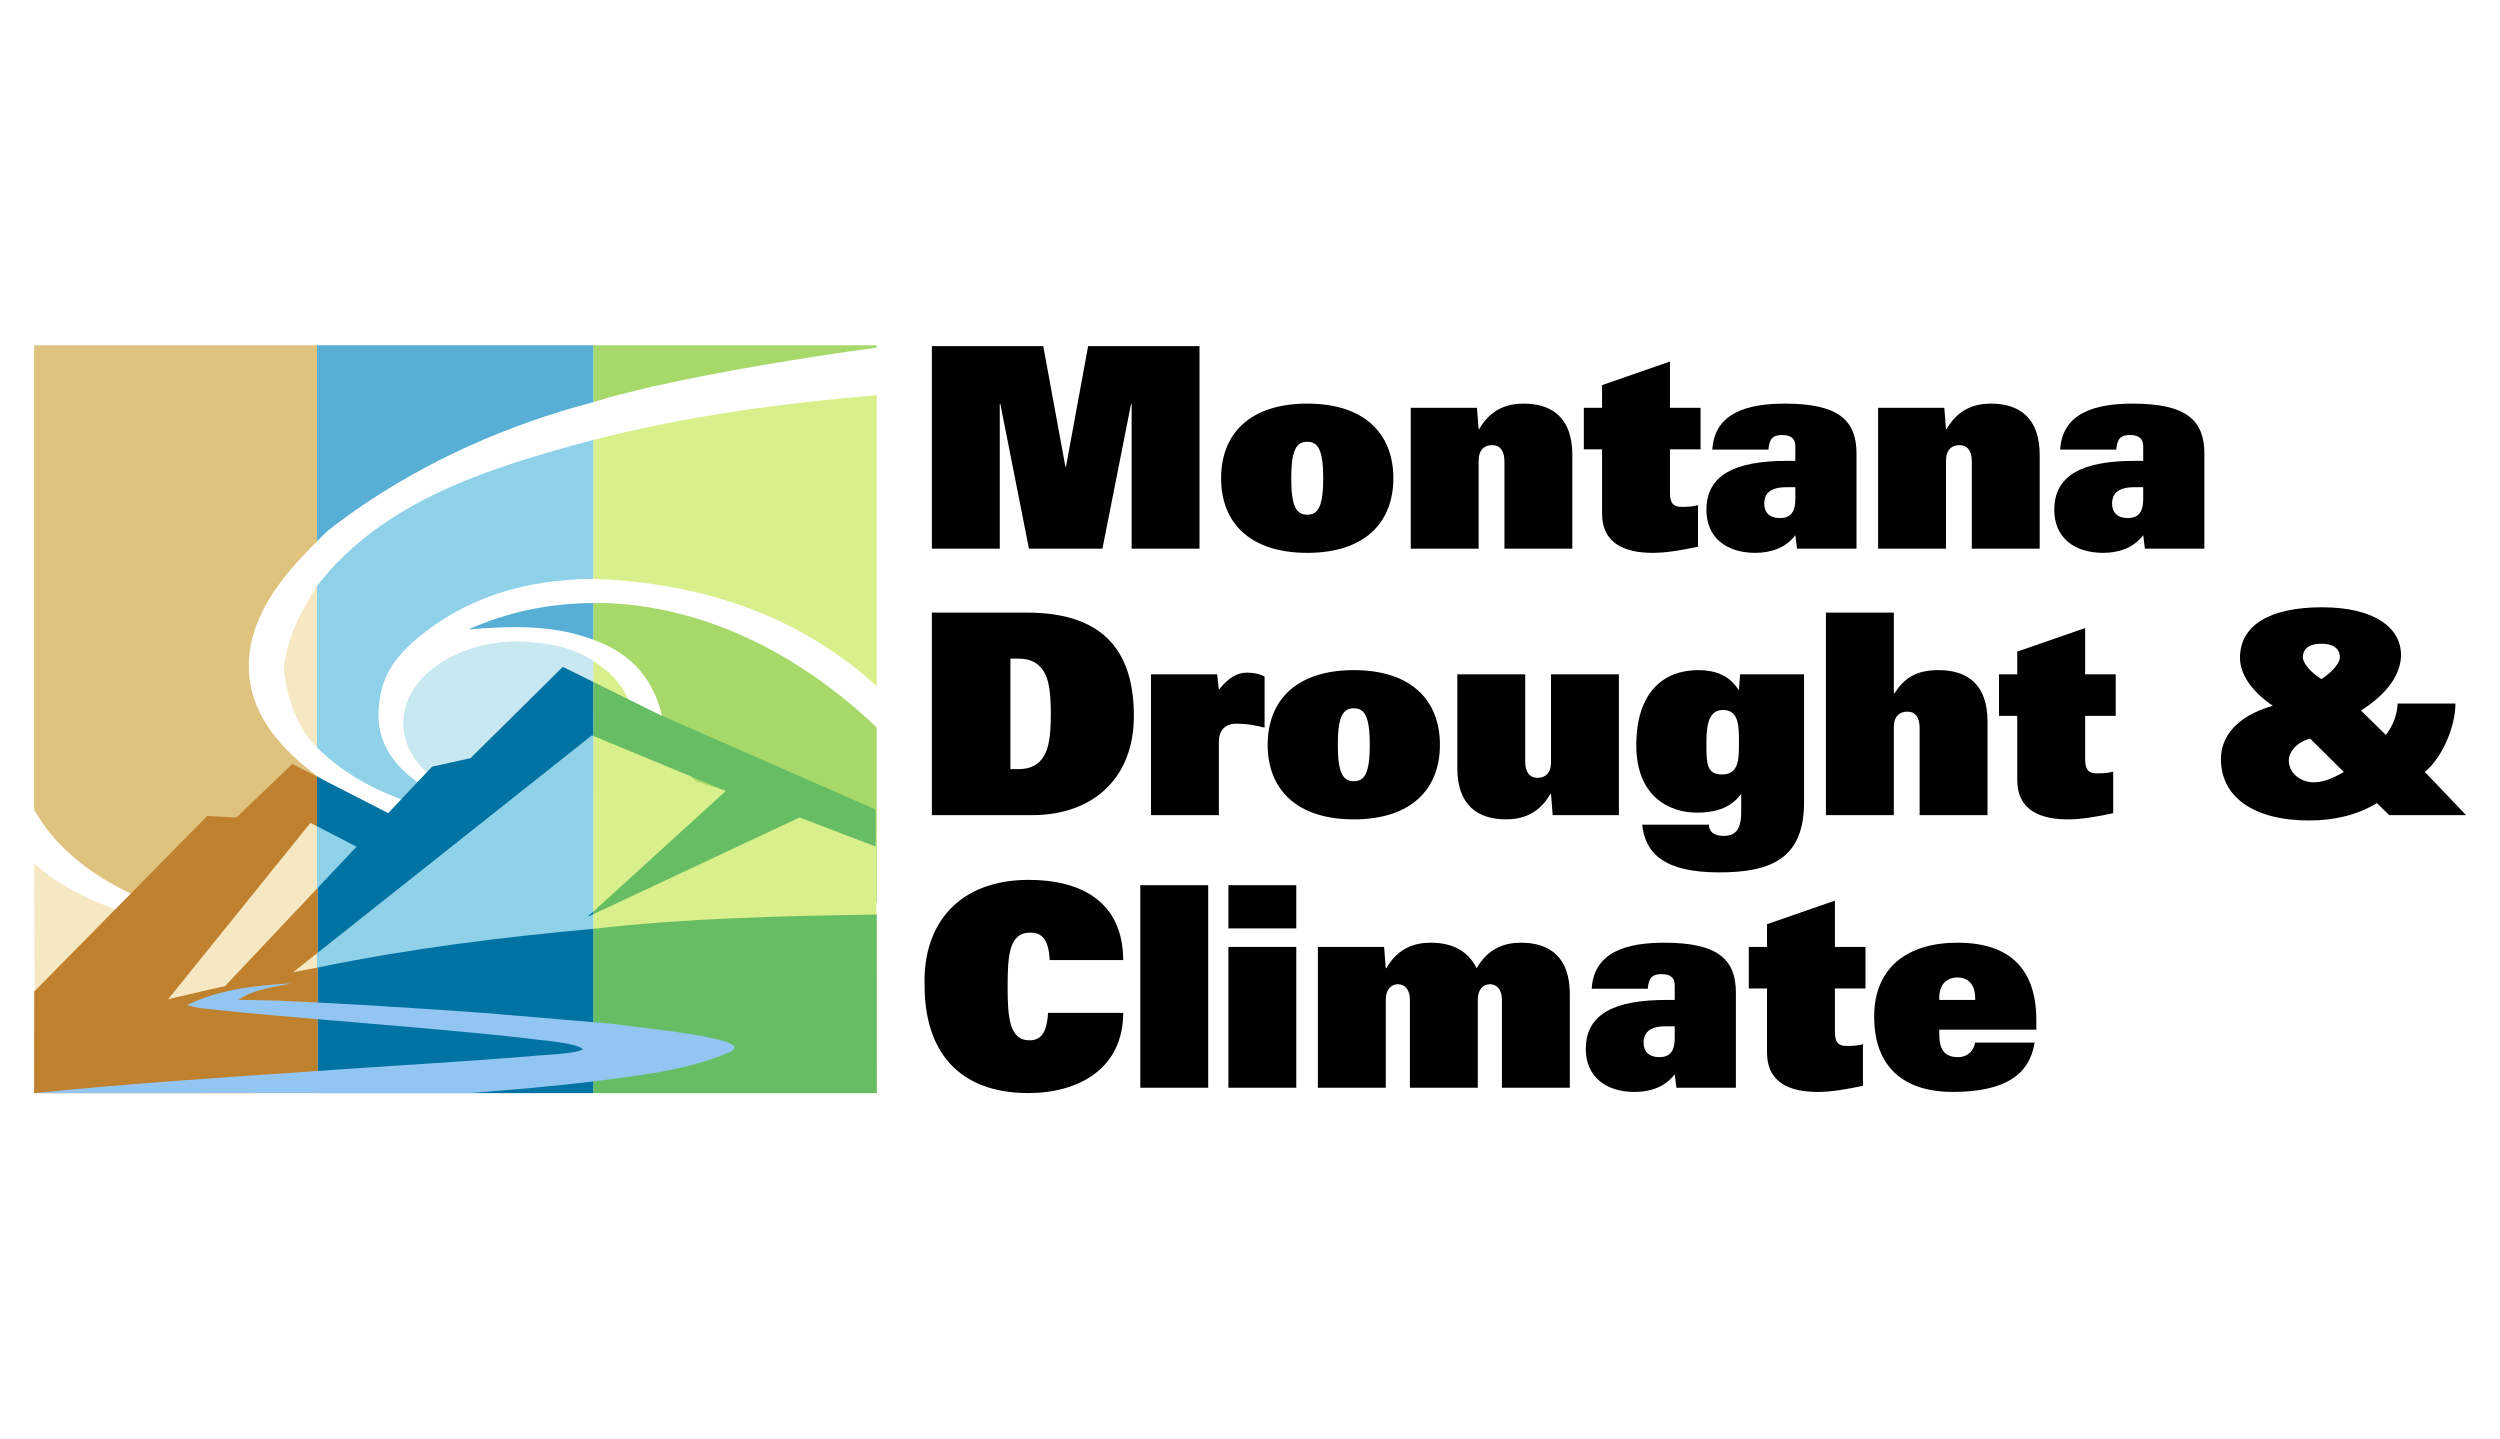 <?xml version="1.0" encoding="UTF-8"?>
<!DOCTYPE svg PUBLIC "-//W3C//DTD SVG 1.1//EN" "http://www.w3.org/Graphics/SVG/1.1/DTD/svg11.dtd">
<svg version="1.1" xmlns="http://www.w3.org/2000/svg" xmlns:xlink="http://www.w3.org/1999/xlink" x="0" y="0" width="782" height="450" viewBox="0, 0, 782, 450">
  <g id="Layer_1">
    <g>
      <g id="Logo">
        <path d="M185.562,206.783 C192.831,211.2 197.63,217.602 198.242,226.189 C197.816,235.737 192.88,240.408 185.562,245.596 L185.562,206.783 z" fill="#D9EF8B"/>
        <path d="M274.197,108 L274.239,108.735 C249.299,112.153 226.506,115.966 203.927,120.952 C189.603,124.516 195.702,122.823 185.562,125.785 L185.562,108 L274.197,108 z" fill="#A6D96A"/>
        <path d="M274.239,123.623 L274.239,214.624 C249.136,191.859 218.923,182.325 185.562,181.061 L185.562,137.627 C214.587,130.142 244.405,126.13 274.239,123.623 z" fill="#D9EF8B"/>
        <path d="M190.159,188.642 C222.44,190.13 251.158,205.607 274.239,227.535 L274.239,282.327 C253.146,275.512 225.562,265.47 204.468,258.656 C211.067,236.392 211.451,209.164 185.562,200.111 L185.562,188.645 L190.159,188.642 z" fill="#A6D96A"/>
        <path d="M185.562,222.621 L206.852,232.903 L217.611,244.348 L274.058,262.978 L274.264,341.927 L185.562,341.927 L185.562,222.621 z" fill="#D9EF8B"/>
        <path d="M185.562,213.303 L206.187,223.505 L273.871,253.218 L273.9,264.809 L250.108,255.699 L185.562,285.973 L185.562,285.17 L227.078,247.385 L185.562,230.198 L185.562,213.303 z" fill="#66BD63"/>
        <path d="M274.263,286.066 L274.264,336.321 L274.264,341.905 L185.562,341.913 L185.562,290.533 C215.006,287.163 244.66,286.542 274.263,286.066 z" fill="#66BD63"/>
        <path d="M99.156,242.726 C108.099,249.388 118.378,253.951 128.673,258.073 C119.995,271.523 112.101,284.583 103.421,298.033 L99.156,297.059 L99.156,242.726 z" fill="#58AFD6"/>
        <path d="M185.562,108 L185.562,125.785 C158.882,132.825 133.521,144.006 110.881,159.803 C102.436,165.931 102.768,165.613 99.156,169.384 L99.156,108 L185.562,108 z" fill="#58AFD6"/>
        <path d="M185.562,137.627 L185.562,181.061 C164.159,181.255 144.864,186.9 128.678,201.237 C122.036,207.572 118.937,212.924 118.415,222.346 C117.358,241.397 137.921,252.158 167.015,258.737 C142.734,255.695 117.217,251.62 99.156,233.819 L99.156,183.298 C119.893,156.37 153.987,146.003 185.562,137.627 z" fill="#8FD1E9"/>
        <path d="M185.562,188.645 L185.562,200.111 C173.148,195.331 159.624,195.813 146.596,196.871 C158.846,191.367 172.155,188.655 185.562,188.645 z" fill="#58AFD6"/>
        <path d="M162.197,200.636 C169.858,200.874 179.143,202.232 185.562,206.783 L185.562,245.596 C178.695,250.145 170.242,251.455 162.197,251.743 C142.294,251.743 126.153,240.3 126.153,226.189 C126.153,212.078 142.294,200.636 162.197,200.636 z" fill="#C7E7F1"/>
        <path d="M179.415,219.652 L185.562,222.621 L185.562,341.927 L99.156,341.927 L99.156,252.14 L100.871,252.781 L122.39,267.236 L135.839,246.756 L149.651,245.318 L179.415,219.652 z" fill="#8FD1E9"/>
        <path d="M176.042,208.594 L185.562,213.303 L185.562,230.198 L185.135,230.021 L99.372,298.02 L99.372,277.731 L135.14,239.818 L147.178,237.153 L176.042,208.594 z" fill="#0073A2"/>
        <path d="M185.562,285.17 L185.562,285.973 L183.741,286.827 L185.562,285.17 z" fill="#0073A2"/>
        <path d="M99.156,242.932 L121.95,254.607 L113.779,266.005 L99.156,258.456 L99.156,242.932 z" fill="#0073A2"/>
        <path d="M185.562,290.533 L185.562,341.913 L99.372,341.92 L99.372,302.65 C127.821,296.743 156.651,293.173 185.562,290.533 z" fill="#0073A2"/>
        <path d="M10.67,270.11 C23.93,281.946 37.739,284.023 52.45,291.554 L10.934,342 L10.67,270.11" fill="#F6E8C3"/>
        <path d="M99.156,183.298 L99.156,233.819 C92.524,227.158 89.697,217.925 88.749,208.832 C90.158,198.645 93.834,191.821 99.156,183.298 z" fill="#F6E8C3"/>
        <path d="M99.156,108 L99.156,169.384 C87.958,180.368 76.591,194.165 77.933,210.936 C79.037,224.734 88.648,234.819 99.156,242.726 L99.156,297.058 C72.516,289.956 39.049,284.952 19.004,264.318 C14.596,259.781 13.601,257.875 10.67,253.276 L10.67,108 L99.156,108 z" fill="#DFC27D"/>
        <path d="M91.188,249.166 L99.156,252.141 L99.156,341.928 L10.848,341.928 L10.604,316.872 L65.902,267.236 L73.972,267.236 L91.188,249.166 z" fill="#F6E8C3"/>
        <path d="M99.372,277.731 L99.372,298.02 L90.444,305.099 L69.929,308.939 L99.372,277.731 z" fill="#BF812D"/>
        <path d="M91.433,238.976 L99.156,242.932 L99.156,258.456 L97.103,257.396 L50.635,314.981 L10.725,323.877 L10.719,310.137 L64.824,255.245 L73.941,255.723 L91.433,238.976 z" fill="#BF812D"/>
        <path d="M99.372,302.65 L99.372,341.92 L10.67,341.928 L10.67,341.743 L10.685,323.433 C39.953,315.354 69.476,308.019 99.372,302.65 z" fill="#BF812D"/>
        <path d="M91.059,307.584 C85.689,308.799 79.169,309.478 74.555,312.727 C90.962,313.077 82.762,312.793 99.156,313.581 L99.156,313.581 C108.265,314.053 117.375,314.557 126.477,315.153 C160.048,317.382 140.345,315.955 185.562,319.736 L185.562,319.736 C195.755,320.588 187.746,319.878 209.521,322.506 C214.819,323.237 219.203,323.907 224.271,325.075 C226.127,325.503 232.752,327.151 228.207,329.14 C214.77,334.896 199.925,336.409 185.562,338.279 L185.562,338.279 C172.717,339.846 159.817,340.897 146.919,341.911 L99.156,341.917 L99.156,341.917 L10.67,341.928 C40.108,338.941 69.639,337.019 99.156,335.006 L99.156,335.005 C122.2,333.327 145.283,332.142 168.306,330.176 C170.167,330.017 180.379,329.522 182.257,328.27 C181.436,326.406 169.075,325.321 168.001,325.186 C162.668,324.515 155.262,323.744 150.011,323.241 C133.072,321.617 116.112,320.223 99.156,318.788 L99.156,318.788 C88.895,317.885 78.621,317.093 68.382,315.956 C65.314,315.616 61.53,315.401 58.512,314.396 C68.645,309.412 79.951,308.265 91.059,307.584 L91.059,307.584 L91.061,307.584 L91.061,307.584 L91.059,307.584 z" fill="#92C5F2"/>
      </g>
      <path d="M327.82,316.816 C327.469,323.485 325.275,325.415 322.029,325.415 C315.71,325.415 315.184,318.22 315.184,308.567 C315.184,298.388 315.798,291.719 322.292,291.719 C325.363,291.719 327.995,293.123 328.346,300.319 L351.337,300.319 C351.249,281.716 337.736,275.222 321.765,275.222 C300.354,275.222 288.596,288.56 289.21,308.304 C289.21,328.399 299.477,341.912 321.677,341.912 C337.385,341.912 351.337,334.278 351.337,316.816 z" fill="#000000"/>
      <path d="M356.69,340.245 L377.925,340.245 L377.925,276.889 L356.69,276.889 z" fill="#000000"/>
      <path d="M384.243,340.245 L405.479,340.245 L405.479,296.194 L384.243,296.194 z M384.243,290.403 L405.479,290.403 L405.479,276.889 L384.243,276.889 z" fill="#000000"/>
      <path d="M412.236,340.245 L433.471,340.245 L433.471,312.779 C433.471,309.269 435.314,307.865 437.332,307.865 C439.35,307.865 441.018,309.533 441.018,312.604 L441.018,340.245 L462.253,340.245 L462.253,312.779 C462.253,309.269 464.096,307.865 466.114,307.865 C468.132,307.865 469.8,309.533 469.8,312.604 L469.8,340.245 L491.035,340.245 L491.035,310.936 C491.035,299.266 484.629,294.878 475.767,294.878 C470.765,294.878 465.5,296.546 461.902,302.863 C459.182,297.423 454.268,294.878 447.511,294.878 C442.509,294.878 437.244,296.546 433.647,302.863 L433.471,302.863 L432.945,296.195 L412.236,296.195 z" fill="#000000"/>
      <path d="M523.854,312.779 L521.309,312.779 C504.812,312.779 496.037,317.255 496.037,328.135 C496.037,336.823 502.355,341.561 511.305,341.561 C516.132,341.561 520.782,340.07 523.854,336.033 L524.38,340.245 L542.983,340.245 L542.983,310.498 C542.983,300.231 537.542,294.878 520.607,294.878 C509.462,294.878 498.582,297.423 497.88,309.269 L515.43,309.269 C515.693,305.584 517.097,304.706 519.729,304.706 C522.713,304.706 523.854,306.023 523.854,308.216 z M523.854,324.713 C523.854,328.311 522.713,330.68 519.027,330.68 C515.781,330.68 514.113,328.925 514.113,326.117 C514.113,323.66 515.342,321.028 520.958,321.028 L523.854,321.028 z" fill="#000000"/>
      <path d="M552.723,329.189 C552.723,339.017 560.357,341.561 568.606,341.561 C572.818,341.561 577.907,340.684 582.734,339.631 L582.734,326.644 C580.803,327.17 579.048,327.17 577.556,327.17 C575.012,327.17 573.959,326.03 573.959,322.695 L573.959,309.182 L583.523,309.182 L583.523,296.195 L573.959,296.195 L573.959,281.716 L552.723,289.087 L552.723,296.195 L547.019,296.195 L547.019,309.182 L552.723,309.182 z" fill="#000000"/>
      <path d="M617.834,326.117 C617.22,329.276 614.938,330.68 612.569,330.68 C608.357,330.68 606.602,328.487 606.602,323.397 L606.602,322.081 L636.963,322.081 L636.963,319.097 C636.963,303.39 628.978,294.878 612.306,294.878 C596.51,294.878 586.244,302.776 586.244,317.957 C586.244,335.77 597.827,341.561 610.726,341.561 C627.223,341.561 634.857,336.121 636.437,326.117 z M606.602,312.779 L606.602,312.165 C606.602,307.953 608.883,305.759 612.306,305.759 C615.64,305.759 617.834,307.953 617.834,312.165 L617.834,312.779 z" fill="#000000"/>
      <path d="M291.492,254.981 L322.73,254.981 C342.211,254.981 354.672,243.135 354.672,224.006 C354.672,205.227 346.599,191.626 321.239,191.626 L291.492,191.626 z M316.061,206.017 L318.518,206.017 C322.555,206.017 324.924,207.508 326.504,210.053 C328.171,212.686 328.698,217.161 328.698,223.303 C328.698,229.446 328.171,233.921 326.504,236.554 C324.924,239.098 322.555,240.59 318.518,240.59 L316.061,240.59 z" fill="#000000"/>
      <path d="M360.024,254.981 L381.26,254.981 L381.26,231.903 C381.26,229.095 382.664,226.375 386.7,226.375 C390.474,226.375 393.106,226.989 395.563,227.603 L395.563,211.633 C393.545,210.58 391.702,210.404 389.947,210.404 C387.227,210.404 384.331,211.808 381.26,215.757 L380.733,210.931 L360.024,210.931 z" fill="#000000"/>
      <path d="M396.528,232.956 C396.528,246.908 405.566,256.298 423.467,256.298 C441.368,256.298 450.407,246.908 450.407,232.956 C450.407,219.004 441.368,209.615 423.467,209.615 C405.566,209.615 396.528,219.004 396.528,232.956 z M418.466,232.956 C418.466,224.181 420.045,221.549 423.467,221.549 C426.89,221.549 428.469,224.181 428.469,232.956 C428.469,241.731 426.89,244.364 423.467,244.364 C420.045,244.364 418.466,241.731 418.466,232.956 z" fill="#000000"/>
      <path d="M506.391,210.931 L485.156,210.931 L485.156,238.396 C485.156,241.906 483.313,243.31 480.944,243.31 C478.399,243.31 477.083,241.468 477.083,238.221 L477.083,210.931 L455.847,210.931 L455.847,240.239 C455.847,251.91 462.253,256.297 471.116,256.297 C476.117,256.297 481.383,254.63 484.98,248.312 L485.156,248.312 L485.682,254.981 L506.391,254.981 z" fill="#000000"/>
      <path d="M538.596,242.258 C533.945,242.258 533.769,238.748 533.769,233.395 C533.769,228.481 533.769,222.075 538.947,222.075 C543.948,222.075 543.948,227.165 543.948,232.342 C543.948,237.695 543.861,242.258 538.596,242.258 z M544.65,254.016 C544.65,259.544 542.807,261.475 539.122,261.475 C537.63,261.475 536.49,261.124 535.7,260.51 C534.91,259.895 534.559,258.93 534.559,257.965 L513.674,257.965 C514.64,266.915 520.519,272.882 537.718,272.882 C553.425,272.882 564.306,268.934 564.306,251.033 L564.306,210.931 L544.299,210.931 L543.948,215.757 L543.773,215.757 C540.965,211.194 536.402,209.615 531.224,209.615 C520.256,209.615 511.832,216.635 511.832,233.132 C511.832,249.102 522.099,254.192 530.786,254.192 C535.7,254.192 541.14,253.139 544.475,248.488 L544.65,248.488 z" fill="#000000"/>
      <path d="M571.151,254.981 L592.386,254.981 L592.386,227.516 C592.386,224.006 594.229,222.602 596.598,222.602 C599.143,222.602 600.459,224.444 600.459,227.691 L600.459,254.981 L621.695,254.981 L621.695,225.673 C621.695,214.002 615.289,209.615 606.426,209.615 C599.231,209.615 595.633,212.159 592.562,216.898 L592.386,216.898 L592.386,191.626 L571.151,191.626 z" fill="#000000"/>
      <path d="M630.996,243.925 C630.996,253.753 638.63,256.298 646.879,256.298 C651.091,256.298 656.18,255.42 661.007,254.367 L661.007,241.38 C659.076,241.907 657.321,241.907 655.829,241.907 C653.285,241.907 652.232,240.766 652.232,237.431 L652.232,223.918 L661.797,223.918 L661.797,210.931 L652.232,210.931 L652.232,196.452 L630.996,203.823 L630.996,210.931 L625.292,210.931 L625.292,223.918 L630.996,223.918 z" fill="#000000"/>
      <path d="M747.353,254.981 L771.396,254.981 L758.497,241.468 C764.025,236.905 768.062,227.165 768.062,220.057 L749.985,220.057 C749.81,223.742 748.494,227.077 746.3,229.885 L738.49,222.251 C747.177,216.81 751.038,210.492 751.038,204.876 C751.038,196.452 742.878,189.959 726.293,189.959 C710.147,189.959 700.67,195.487 700.67,205.754 C700.67,211.194 704.706,216.547 710.937,220.759 C699.003,224.181 694.703,230.938 694.703,237.431 C694.703,249.277 704.882,256.648 722.344,256.648 C729.803,256.648 737.174,255.069 743.492,251.208 z M733.137,241.468 C729.803,243.486 726.556,244.715 723.748,244.715 C719.711,244.715 715.938,241.907 715.938,237.87 C715.938,235.413 718.132,232.254 722.607,231.025 z M720.326,205.578 C720.326,203.56 721.554,201.366 726.117,201.366 C730.68,201.366 731.909,203.56 731.909,205.578 C731.909,207.158 729.978,209.965 726.117,212.423 C722.256,209.965 720.326,207.158 720.326,205.578 z" fill="#000000"/>
      <path d="M353.97,171.619 L375.205,171.619 L375.205,108.263 L340.368,108.263 L333.436,145.996 L333.261,145.996 L326.328,108.263 L291.492,108.263 L291.492,171.619 L312.727,171.619 L312.727,126.34 L312.903,126.34 L321.853,171.619 L344.844,171.619 L353.794,126.34 L353.97,126.34 z" fill="#000000"/>
      <path d="M381.962,149.593 C381.962,163.546 391,172.935 408.901,172.935 C426.802,172.935 435.84,163.546 435.84,149.593 C435.84,135.641 426.802,126.252 408.901,126.252 C391,126.252 381.962,135.641 381.962,149.593 z M403.899,149.593 C403.899,140.818 405.479,138.186 408.901,138.186 C412.323,138.186 413.903,140.818 413.903,149.593 C413.903,158.368 412.323,161.001 408.901,161.001 C405.479,161.001 403.899,158.368 403.899,149.593 z" fill="#000000"/>
      <path d="M441.281,171.619 L462.516,171.619 L462.516,144.153 C462.516,140.643 464.359,139.239 466.728,139.239 C469.273,139.239 470.589,141.082 470.589,144.329 L470.589,171.619 L491.825,171.619 L491.825,142.31 C491.825,130.639 485.419,126.252 476.556,126.252 C471.555,126.252 466.29,127.919 462.692,134.237 L462.516,134.237 L461.99,127.568 L441.281,127.568 z" fill="#000000"/>
      <path d="M501.126,160.562 C501.126,170.39 508.76,172.935 517.009,172.935 C521.221,172.935 526.31,172.057 531.137,171.004 L531.137,158.017 C529.206,158.544 527.451,158.544 525.959,158.544 C523.415,158.544 522.362,157.403 522.362,154.069 L522.362,140.555 L531.927,140.555 L531.927,127.568 L522.362,127.568 L522.362,113.089 L501.126,120.46 L501.126,127.568 L495.422,127.568 L495.422,140.555 L501.126,140.555 z" fill="#000000"/>
      <path d="M561.586,144.153 L559.041,144.153 C542.544,144.153 533.769,148.628 533.769,159.509 C533.769,168.196 540.087,172.935 549.038,172.935 C553.864,172.935 558.515,171.443 561.586,167.407 L562.112,171.619 L580.716,171.619 L580.716,141.871 C580.716,131.605 575.275,126.252 558.339,126.252 C547.195,126.252 536.314,128.797 535.612,140.643 L553.162,140.643 C553.425,136.957 554.829,136.08 557.462,136.08 C560.445,136.08 561.586,137.396 561.586,139.59 z M561.586,156.087 C561.586,159.685 560.445,162.054 556.76,162.054 C553.513,162.054 551.846,160.299 551.846,157.491 C551.846,155.034 553.074,152.401 558.69,152.401 L561.586,152.401 z" fill="#000000"/>
      <path d="M587.472,171.619 L608.708,171.619 L608.708,144.153 C608.708,140.643 610.551,139.239 612.92,139.239 C615.465,139.239 616.781,141.082 616.781,144.329 L616.781,171.619 L638.016,171.619 L638.016,142.31 C638.016,130.639 631.611,126.252 622.748,126.252 C617.746,126.252 612.481,127.919 608.883,134.237 L608.708,134.237 L608.181,127.568 L587.472,127.568 z" fill="#000000"/>
      <path d="M670.396,144.153 L667.851,144.153 C651.354,144.153 642.579,148.628 642.579,159.509 C642.579,168.196 648.897,172.935 657.848,172.935 C662.674,172.935 667.325,171.443 670.396,167.407 L670.923,171.619 L689.526,171.619 L689.526,141.871 C689.526,131.605 684.085,126.252 667.149,126.252 C656.005,126.252 645.124,128.797 644.422,140.643 L661.972,140.643 C662.235,136.957 663.639,136.08 666.272,136.08 C669.255,136.08 670.396,137.396 670.396,139.59 z M670.396,156.087 C670.396,159.685 669.255,162.054 665.57,162.054 C662.323,162.054 660.656,160.299 660.656,157.491 C660.656,155.034 661.884,152.401 667.5,152.401 L670.396,152.401 z" fill="#000000"/>
    </g>
  </g>
</svg>
